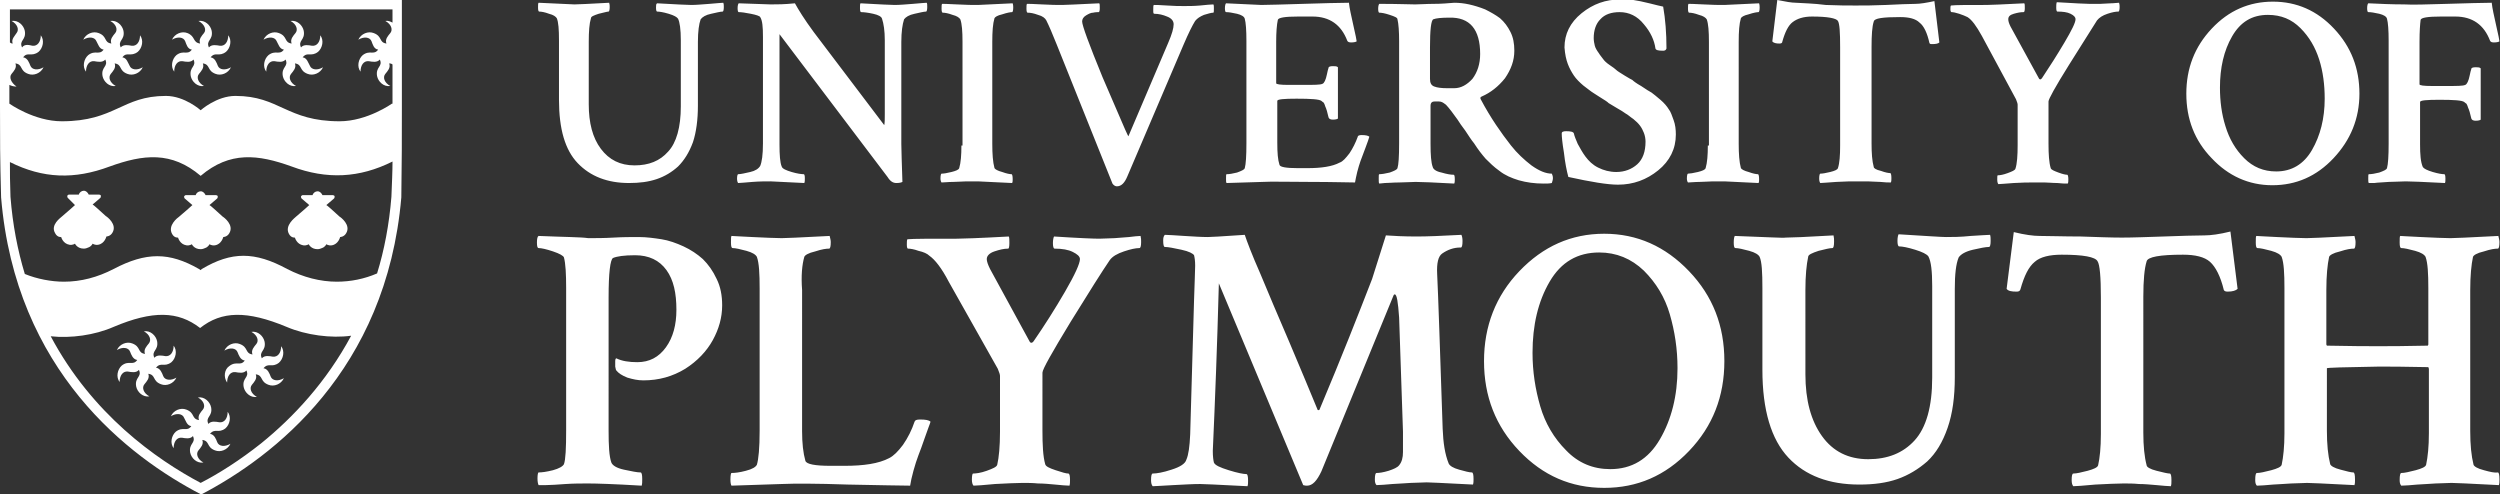 <?xml version="1.0" encoding="utf-8"?>
<!-- Generator: Adobe Illustrator 20.1.0, SVG Export Plug-In . SVG Version: 6.00 Build 0)  -->
<svg version="1.1" id="Layer_1" xmlns="http://www.w3.org/2000/svg" xmlns:xlink="http://www.w3.org/1999/xlink" x="0px" y="0px"
	 viewBox="0 0 453.5 89.7" style="enable-background:new 0 0 453.5 89.7;" xml:space="preserve">
<rect x="0" y="0" width="453.5" height="89.7" fill="#333333" stroke="none"/>
<style type="text/css">
	.st0{fill:#FFFFFF;}
</style>
<g>
	<path class="st0" d="M41.2,69.4c0-1.2,0.6-2,1.5-1.9c0.6,0.1,1.5,0.3,2-0.3c0.6,1.3-0.8,1.3-0.5,3c0.2,1,1.2,2,2.4,1.8
		c-1.1-0.6-1.4-1.6-0.9-2.2c0.4-0.5,1-1.1,0.7-1.9c1.4,0.2,0.7,1.3,2.3,1.9c1,0.4,2.3-0.1,2.8-1.2c-1,0.6-2.1,0.5-2.4-0.3
		c-0.2-0.5-0.5-1.4-1.3-1.5c0.9-1.1,1.5,0,2.8-1c0.8-0.7,1.1-2.1,0.4-3c0,1.2-0.6,2-1.5,1.9c-0.6-0.1-1.5-0.3-2,0.3
		c-0.6-1.3,0.8-1.3,0.5-3c-0.2-1-1.2-2-2.4-1.8c1.1,0.6,1.4,1.6,0.9,2.2c-0.4,0.5-1,1.1-0.7,1.9c-1.4-0.2-0.7-1.3-2.3-1.9
		c-1-0.4-2.3,0.1-2.8,1.2c1-0.6,2.1-0.5,2.4,0.3c0.2,0.5,0.5,1.4,1.3,1.5c-0.8,1.1-1.5,0-2.8,1C40.7,67,40.5,68.4,41.2,69.4
		 M34.7,77.3c-0.8,1.1-1.5,0-2.8,1c-0.8,0.7-1.1,2.1-0.4,3c0-1.2,0.6-2,1.5-1.9c0.6,0.1,1.5,0.3,2-0.3c0.6,1.3-0.8,1.3-0.5,3
		c0.2,1,1.2,2,2.4,1.8c-1.1-0.6-1.4-1.6-0.9-2.2c0.4-0.5,1-1.1,0.7-1.9c1.4,0.2,0.7,1.3,2.3,1.9c1,0.4,2.3-0.1,2.8-1.2
		c-1,0.6-2.1,0.5-2.4-0.3c-0.2-0.5-0.5-1.4-1.3-1.5c0.9-1.1,1.5,0,2.8-1c0.8-0.7,1.1-2.1,0.4-3c0,1.2-0.6,2-1.5,1.9
		c-0.6-0.1-1.5-0.3-2,0.3c-0.6-1.3,0.8-1.3,0.5-3c-0.2-1-1.2-2-2.4-1.8c1.1,0.6,1.4,1.6,0.9,2.2c-0.4,0.5-1,1.1-0.7,1.9
		c-1.4-0.2-0.7-1.3-2.3-1.9c-1-0.4-2.3,0.1-2.8,1.2c1-0.6,2.1-0.5,2.4,0.3C33.7,76.3,33.9,77.2,34.7,77.3 M24.9,65.3
		c-0.8,1.1-1.5,0-2.8,1c-0.8,0.7-1.1,2.1-0.4,3c0-1.2,0.6-2,1.5-1.9c0.6,0.1,1.5,0.3,2-0.3c0.6,1.3-0.8,1.3-0.5,3
		c0.2,1,1.2,2,2.4,1.8c-1.1-0.6-1.4-1.6-0.9-2.2c0.4-0.5,1-1.1,0.7-1.9c1.4,0.2,0.7,1.3,2.3,1.9c1,0.4,2.3-0.1,2.8-1.2
		c-1,0.6-2.1,0.5-2.4-0.3c-0.2-0.5-0.5-1.4-1.3-1.5c0.9-1.1,1.5,0,2.8-1c0.8-0.7,1.1-2.1,0.4-3c0,1.2-0.6,2-1.5,1.9
		c-0.6-0.1-1.5-0.3-2,0.3c-0.6-1.3,0.8-1.3,0.5-3c-0.2-1-1.2-2-2.4-1.8c1.1,0.6,1.4,1.6,0.9,2.2c-0.4,0.5-1,1.1-0.7,1.9
		c-1.4-0.2-0.7-1.3-2.3-1.9c-1-0.4-2.3,0.1-2.8,1.2c1-0.6,2.1-0.5,2.4,0.3C23.8,64.3,24.1,65.2,24.9,65.3 M52.4,42.4
		c0.4,0.8,1.1,0.7,1.1,0.7s0.3,1.2,1.5,1.4c0.6,0.1,1-0.2,1-0.2s0.4,0.9,1.6,0.9c0.3,0,0.6-0.1,0.8-0.2c0.6-0.2,0.8-0.7,0.8-0.7
		s0.4,0.3,1,0.2c1.2-0.2,1.5-1.5,1.5-1.5s0.7,0,1.1-0.7c0.9-1.5-1-2.9-1.2-3c-1.1-1-2.3-2.1-2.4-2.1l1.4-1.2
		c0.1-0.1,0.1-0.3,0.1-0.4c0-0.1-0.2-0.2-0.3-0.2l-1.9,0c-0.2-0.4-0.5-0.7-0.9-0.7c-0.4,0-0.8,0.3-0.9,0.7l-1.8,0
		c-0.1,0-0.2,0.1-0.3,0.2c0,0.1,0,0.3,0.1,0.4l1.4,1.2c0,0-1.2,1.1-2.4,2.1C53.5,39.5,51.6,40.9,52.4,42.4 M31.2,42.4
		c0.4,0.8,1.1,0.7,1.1,0.7s0.3,1.2,1.5,1.4c0.6,0.1,1-0.2,1-0.2s0.4,0.9,1.6,0.9c0.3,0,0.6-0.1,0.8-0.2c0.6-0.2,0.8-0.7,0.8-0.7
		s0.4,0.3,1,0.2c1.2-0.2,1.5-1.5,1.5-1.5s0.7,0,1.1-0.7c0.9-1.5-1-2.9-1.2-3c-1.1-1-2.3-2.1-2.4-2.1l1.4-1.2
		c0.1-0.1,0.1-0.3,0.1-0.4c0-0.1-0.2-0.2-0.3-0.2l-1.9,0c-0.2-0.4-0.5-0.7-0.9-0.7c-0.4,0-0.8,0.3-0.9,0.7l-1.8,0
		c-0.1,0-0.2,0.1-0.3,0.2c0,0.1,0,0.3,0.1,0.4l1.4,1.2c0,0-1.2,1.1-2.4,2.1C32.2,39.5,30.4,40.9,31.2,42.4 M13.6,37.2
		c0,0-1.2,1.1-2.4,2.1c-0.2,0.2-2.1,1.5-1.2,3c0.4,0.8,1.1,0.7,1.1,0.7s0.3,1.2,1.5,1.4c0.6,0.1,1-0.2,1-0.2s0.4,0.9,1.6,0.9
		c0.3,0,0.6-0.1,0.8-0.2c0.6-0.2,0.8-0.7,0.8-0.7s0.4,0.3,1,0.2c1.2-0.2,1.5-1.5,1.5-1.5s0.7,0,1.1-0.7c0.9-1.5-1-2.9-1.2-3
		c-1.1-1-2.3-2.1-2.4-2.1l1.4-1.2c0.1-0.1,0.1-0.3,0.1-0.4c0-0.1-0.2-0.2-0.3-0.2l-1.9,0c-0.2-0.4-0.5-0.7-0.9-0.7
		c-0.4,0-0.8,0.3-0.9,0.7l-1.8,0c-0.1,0-0.2,0.1-0.3,0.2c0,0.1,0,0.3,0.1,0.4L13.6,37.2z M22.2,10.4c0.8-1.1,1.5,0,2.8-1
		c0.8-0.7,1.1-2.1,0.4-3c0,1.2-0.6,2-1.5,1.9c-0.6-0.1-1.5-0.3-2,0.3c-0.6-1.3,0.8-1.3,0.5-3c-0.2-1-1.2-2-2.4-1.8
		c1.1,0.6,1.4,1.6,0.9,2.2c-0.4,0.5-1,1.1-0.7,1.9c-1.4-0.2-0.7-1.3-2.3-1.9c-1-0.4-2.3,0.1-2.8,1.2c1-0.6,2.1-0.5,2.4,0.3
		C17.8,8,18,8.9,18.8,9c-0.8,1.1-1.5,0-2.8,1c-0.8,0.7-1.1,2.1-0.4,3c0-1.2,0.6-2,1.5-1.9c0.6,0.1,1.5,0.3,2-0.3
		c0.6,1.3-0.8,1.3-0.5,3c0.2,1,1.2,2,2.4,1.8c-1.1-0.6-1.4-1.6-0.9-2.2c0.4-0.5,1-1.1,0.7-1.9c1.4,0.2,0.7,1.3,2.3,1.9
		c1,0.4,2.3-0.1,2.8-1.2c-1,0.6-2.1,0.5-2.4-0.3C23.2,11.4,23,10.5,22.2,10.4 M38.2,10.4c0.9-1.1,1.5,0,2.8-1c0.8-0.7,1.1-2.1,0.4-3
		c0,1.2-0.6,2-1.5,1.9c-0.6-0.1-1.5-0.3-2,0.3c-0.6-1.3,0.8-1.3,0.5-3c-0.2-1-1.2-2-2.4-1.8C37.1,4.4,37.5,5.4,37,6
		c-0.4,0.5-1,1.1-0.7,1.9C34.9,7.7,35.5,6.6,34,6c-1-0.4-2.3,0.1-2.8,1.2c1-0.6,2.1-0.5,2.4,0.3C33.8,8,34,8.9,34.8,9
		c-0.8,1.1-1.5,0-2.8,1c-0.8,0.7-1.1,2.1-0.4,3c0-1.2,0.6-2,1.5-1.9c0.6,0.1,1.5,0.3,2-0.3c0.6,1.3-0.8,1.3-0.5,3
		c0.2,1,1.2,2,2.4,1.8c-1.1-0.6-1.4-1.6-0.9-2.2c0.4-0.5,1-1.1,0.7-1.9c1.4,0.2,0.7,1.3,2.3,1.9c1,0.4,2.3-0.1,2.8-1.2
		c-1,0.6-2.1,0.5-2.4-0.3C39.3,11.4,39,10.5,38.2,10.4 M54.9,10.4c0.9-1.1,1.5,0,2.8-1c0.8-0.7,1.1-2.1,0.4-3c0,1.2-0.6,2-1.5,1.9
		c-0.6-0.1-1.5-0.3-2,0.3c-0.6-1.3,0.8-1.3,0.5-3c-0.2-1-1.2-2-2.4-1.8c1.1,0.6,1.4,1.6,0.9,2.2c-0.4,0.5-1,1.1-0.7,1.9
		c-1.4-0.2-0.7-1.3-2.3-1.9c-1-0.4-2.3,0.1-2.8,1.2c1-0.6,2.1-0.5,2.4,0.3C50.5,8,50.7,8.9,51.5,9c-0.8,1.1-1.5,0-2.8,1
		c-0.8,0.7-1.1,2.1-0.4,3c0-1.2,0.6-2,1.5-1.9c0.6,0.1,1.5,0.3,2-0.3c0.6,1.3-0.8,1.3-0.5,3c0.2,1,1.2,2,2.4,1.8
		c-1.1-0.6-1.4-1.6-0.9-2.2c0.4-0.5,1-1.1,0.7-1.9c1.4,0.2,0.7,1.3,2.3,1.9c1,0.4,2.3-0.1,2.8-1.2c-1,0.6-2.1,0.5-2.4-0.3
		C55.9,11.4,55.7,10.5,54.9,10.4 M71.1,18.8c0,0-4.5,3.2-9.5,3.2c-9.6,0-10.9-4.6-18.9-4.6c-3.4,0-6.3,2.6-6.3,2.6s-2.9-2.6-6.3-2.6
		c-8,0-9.2,4.6-18.9,4.6c-5,0-9.5-3.2-9.5-3.2v-3.4c0.4,0.2,0.8,0.3,1.3,0.3C2,15,1.6,14,2.1,13.4c0.4-0.5,1-1.1,0.7-1.9
		c1.4,0.2,0.7,1.3,2.3,1.9c1,0.4,2.3-0.1,2.8-1.2c-1,0.6-2.1,0.5-2.4-0.3c-0.2-0.5-0.5-1.4-1.3-1.5c0.8-1.1,1.5,0,2.8-1
		c0.8-0.7,1.1-2.1,0.4-3c0,1.2-0.6,2-1.5,1.9C5.4,8.2,4.5,7.9,4,8.6c-0.6-1.3,0.8-1.3,0.5-3c-0.2-1-1.2-2-2.4-1.8
		C3.2,4.4,3.5,5.4,3,6C2.7,6.5,2,7.1,2.3,7.9c-0.2,0-0.4-0.1-0.5-0.2v-6h69.4v2.4c-0.4-0.2-0.8-0.4-1.3-0.3c1.1,0.6,1.4,1.6,0.9,2.2
		c-0.4,0.5-1,1.1-0.7,1.9c-1.4-0.2-0.7-1.3-2.3-1.9c-1-0.4-2.3,0.1-2.8,1.2c1-0.6,2.1-0.5,2.4,0.3C67.6,8,67.8,8.9,68.6,9
		c-0.8,1.1-1.5,0-2.8,1c-0.8,0.7-1.1,2.1-0.4,3c0-1.2,0.6-2,1.5-1.9c0.6,0.1,1.5,0.3,2-0.3c0.6,1.3-0.8,1.3-0.5,3
		c0.2,1,1.2,2,2.4,1.8c-1.1-0.6-1.4-1.6-0.9-2.2c0.4-0.5,1-1.1,0.7-1.9c0.3,0,0.5,0.1,0.6,0.2V18.8z M36.1,48.8
		c-5.4-3.1-9.6-3.1-15.5,0c-2.9,1.5-5.9,2.3-9,2.3c-2.3,0-4.9-0.5-7.1-1.4c-1.3-4.3-2.2-8.9-2.6-14c-0.1-2.5-0.1-4.5-0.1-6.3
		c6,3,11.7,3.2,18.1,0.8c6.1-2.2,11.2-2.8,16.5,1.7h0c5.3-4.5,10.4-3.9,16.5-1.7c6.4,2.4,12.3,2.1,18.3-0.9c0,1.8-0.1,3.8-0.2,6.4
		c-0.4,5-1.3,9.7-2.6,13.9c-2.3,1-4.8,1.5-7.3,1.5c-3,0-6.1-0.8-9-2.3c-5.9-3.2-10.1-3.2-15.5,0L36.4,49 M9.2,61
		c3.6,0.4,8-0.2,11.4-1.7c7.1-3,11.7-2.9,15.7,0.2c3.9-3.1,8.5-3.2,15.7-0.2c3.5,1.5,8.1,2.1,11.7,1.6c-4.5,8.4-10.5,14.8-16.3,19.5
		c-3.9,3.1-7.7,5.5-11,7.2C28.3,83.3,16.7,75.1,9.2,61 M72.9,19.2V0H0v19.2c0,6.2,0,9.4,0.2,16.6c2.6,31.5,23.2,47.1,36.3,53.9
		c13-6.8,33.6-22.4,36.3-53.9C72.9,28.6,72.9,25.5,72.9,19.2"/>
	<path class="st0" d="M450.6,85.3c-1.2-0.3-1.8-0.7-1.9-1c-0.4-1.6-0.6-3.6-0.6-6.1V52.6c0-2.6,0.2-4.6,0.5-6c0.1-0.3,0.7-0.7,2-1
		c1.2-0.4,2-0.5,2.5-0.5c0.2,0,0.3-0.4,0.3-1.2c0-0.3-0.1-0.7-0.2-1.1c-5.4,0.3-8.4,0.4-8.7,0.4c-1.2,0-3-0.1-5.3-0.2
		c-2.3-0.1-3.6-0.2-3.8-0.2c-0.1,0.1-0.1,0.5-0.1,1.2c0,0.7,0.1,1,0.3,1c0.5,0,1.4,0.2,2.5,0.5c1.1,0.3,1.7,0.7,1.9,1.1
		c0.4,1.1,0.5,3,0.5,5.7v10.1c0,0.1,0,0.2-0.1,0.3c-4.1,0.1-7.1,0.1-9,0.1c-1.7,0-4.8,0-9.3-0.1l-0.1-0.2v-9.9c0-2.6,0.2-4.6,0.5-6
		c0.1-0.3,0.7-0.7,2-1c1.2-0.4,2-0.5,2.5-0.5c0.2,0,0.3-0.4,0.3-1.2c0-0.3-0.1-0.7-0.2-1.1c-5.4,0.3-8.4,0.4-8.7,0.4
		c-1.2,0-3-0.1-5.3-0.2c-2.3-0.1-3.6-0.2-3.8-0.2c-0.1,0.1-0.1,0.5-0.1,1.2c0,0.7,0.1,1,0.3,1c0.5,0,1.4,0.2,2.5,0.5
		c1.1,0.3,1.7,0.7,1.9,1.1c0.4,1.1,0.5,3,0.5,5.7v26.3c0,2.4-0.2,4.3-0.5,5.7c-0.1,0.4-0.8,0.7-1.9,1c-1.2,0.3-2,0.5-2.6,0.5
		c-0.2,0-0.3,0.4-0.3,1.3c0,0.5,0.1,0.8,0.3,1c0.7,0,1.7-0.1,2.9-0.2c1.2-0.1,2.3-0.1,3.3-0.2c1,0,2-0.1,2.9-0.1
		c0.3,0,3.2,0.1,8.6,0.4c0.1-0.3,0.1-0.6,0.1-1c0-0.9-0.1-1.3-0.3-1.3c-0.4,0-1.2-0.2-2.3-0.5c-1.2-0.3-1.8-0.7-1.9-1
		c-0.4-1.6-0.6-3.6-0.6-6.1V66.8c0-0.1,3.1-0.2,9.4-0.3c1.7,0,4.7,0,9,0.1l0.1,0.3v11.7c0,2.4-0.2,4.3-0.5,5.7
		c-0.1,0.4-0.8,0.7-1.9,1c-1.2,0.3-2,0.5-2.6,0.5c-0.2,0-0.3,0.4-0.3,1.3c0,0.5,0.1,0.8,0.3,1c0.7,0,1.7-0.1,2.9-0.2
		c1.2-0.1,2.3-0.1,3.3-0.2c1,0,2-0.1,2.9-0.1c0.3,0,3.2,0.1,8.6,0.4c0.1-0.3,0.1-0.6,0.1-1c0-0.9-0.1-1.3-0.3-1.3
		C452.5,85.8,451.7,85.6,450.6,85.3 M370,42.8c-1.1,0-2.7-0.2-4.7-0.7L364,52.4c0.3,0.4,0.9,0.5,1.8,0.5c0.4,0,0.6-0.1,0.7-0.4
		c0.7-2.5,1.5-4.1,2.6-5c1-0.9,2.7-1.3,4.9-1.3c3.9,0,6.1,0.4,6.5,1.2c0.4,0.6,0.6,2.8,0.6,6.6v24.7c0,2.5-0.2,4.4-0.5,5.7
		c-0.1,0.4-0.8,0.7-1.9,1c-1.2,0.3-2,0.5-2.6,0.5c-0.2,0-0.3,0.4-0.3,1.2c0,0.5,0.1,0.9,0.3,1.1c0.5,0,1.8-0.1,4-0.3
		c2.2-0.1,3.8-0.2,5.1-0.2c0.9,0,1.8,0,2.8,0.1c1,0,2,0.1,3.2,0.2c1.2,0.1,2,0.2,2.6,0.2c0.1-0.3,0.1-0.6,0.1-1.1
		c0-0.8-0.1-1.2-0.3-1.2c-0.4,0-1.2-0.2-2.4-0.5c-1.2-0.3-1.8-0.7-1.8-1c-0.4-1.5-0.6-3.5-0.6-5.9V53.8c0-3,0.2-5.1,0.6-6.4
		c0.2-0.8,2.4-1.2,6.6-1.2c2.2,0,3.9,0.4,4.9,1.3c1,0.9,1.9,2.6,2.5,5.1c0.1,0.2,0.3,0.3,0.7,0.3c0.9,0,1.5-0.2,1.8-0.5l-1.3-10.4
		c-2,0.5-3.6,0.7-4.7,0.7c-1.9,0-4.3,0.1-7.4,0.2c-3.1,0.1-5.6,0.2-7.6,0.2s-4.5-0.1-7.5-0.2C374.3,42.9,371.9,42.8,370,42.8
		 M314.7,42.8c-0.1,0.1-0.2,0.5-0.2,1.2s0.1,1,0.3,1c0.5,0,1.4,0.2,2.5,0.5c1.1,0.3,1.7,0.7,1.9,1.1c0.4,0.9,0.5,2.8,0.5,5.7v14.8
		c0,7.3,1.6,12.6,4.7,15.9c3.1,3.3,7.4,4.9,12.9,4.9c2.6,0,4.9-0.3,6.9-1c2-0.7,3.8-1.8,5.4-3.2c1.6-1.5,2.8-3.5,3.7-6.1
		c0.9-2.6,1.3-5.6,1.3-9.2v-16c0-2.6,0.2-4.5,0.7-5.7c0.4-0.6,1.3-1.1,2.6-1.4c1.3-0.3,2.3-0.5,2.9-0.5c0.2,0,0.3-0.4,0.3-1.1
		c0-0.4,0-0.8-0.1-1.1c-0.5,0-1.6,0.1-3.5,0.2c-1.9,0.2-3.4,0.2-4.5,0.2c-0.8,0-3.7-0.2-8.6-0.5c-0.1,0.2-0.2,0.6-0.2,1.2
		c0,0.6,0.1,1,0.3,1c0.6,0,1.6,0.2,2.9,0.6c1.3,0.4,2.1,0.8,2.4,1.2c0.5,0.9,0.7,2.7,0.7,5.4v16.6c0,5.3-1.1,9.1-3.2,11.4
		c-2.1,2.3-4.9,3.4-8.4,3.4c-3.6,0-6.4-1.4-8.4-4.2c-2-2.8-3-6.5-3-11.2V52.6c0-2.6,0.2-4.6,0.5-6c0-0.4,0.7-0.7,1.9-1.1
		c1.2-0.3,2-0.5,2.5-0.5c0.2,0,0.3-0.4,0.3-1.2c0-0.4,0-0.7-0.1-1.1c-5,0.3-7.9,0.4-8.7,0.4C323.5,43.2,320.5,43,314.7,42.8
		 M291,88.5c6,0,11.1-2.2,15.4-6.7c4.3-4.5,6.4-9.9,6.4-16.3c0-6.4-2.1-11.8-6.4-16.3c-4.3-4.5-9.4-6.8-15.4-6.8s-11.1,2.3-15.4,6.8
		c-4.3,4.5-6.4,10-6.4,16.3c0,6.4,2.1,11.8,6.4,16.3C279.9,86.3,285,88.5,291,88.5 M298.2,49.1c2.2,2.2,3.8,4.8,4.7,7.9
		c0.9,3.1,1.4,6.3,1.4,9.8c0,5-1.1,9.3-3.2,12.9c-2.1,3.6-5.1,5.4-9,5.4c-3.1,0-5.8-1.1-8-3.4c-2.2-2.2-3.8-4.9-4.7-8
		c-0.9-3.1-1.4-6.3-1.4-9.7c0-5,1-9.3,3.1-12.9c2.1-3.6,5.1-5.3,9-5.3C293.2,45.8,295.9,46.9,298.2,49.1 M215.9,78.8
		c-0.1,2.2-0.3,3.7-0.7,4.6c-0.2,0.7-1.1,1.3-2.7,1.8c-1.5,0.5-2.7,0.7-3.4,0.7c-0.2,0-0.3,0.4-0.3,1.2c0,0.5,0.1,0.9,0.3,1.1
		c0.5,0,1.7-0.1,3.7-0.2c2-0.1,3.6-0.2,4.9-0.2c0.3,0,3.1,0.1,8.6,0.4c0.1-0.3,0.1-0.6,0.1-1c0-0.8-0.1-1.2-0.3-1.2
		c-0.5,0-1.6-0.2-3.2-0.7c-1.6-0.5-2.5-0.9-2.7-1.4c-0.1-0.4-0.2-1.1-0.2-2.1c0.4-8.9,0.8-19.1,1.1-30.4l15.3,36.6
		c0.3,0.1,0.5,0.1,0.7,0.1c1,0,1.8-0.9,2.6-2.6l13-31.7c0.1-0.3,0.2-0.4,0.3-0.4c0.4,0,0.6,1.4,0.8,4.2l0.7,20.7V82
		c0,1-0.2,1.8-0.7,2.4c-0.3,0.4-1,0.7-1.9,1c-1,0.3-1.7,0.4-2.2,0.4c-0.2,0-0.3,0.4-0.3,1.2c0,0.5,0.1,0.8,0.3,1
		c0.7,0,1.7-0.1,2.9-0.2c1.2-0.1,2.3-0.1,3.3-0.2c1,0,2-0.1,2.9-0.1c0.1,0,2.9,0.1,8.4,0.4c0.1-0.3,0.1-0.6,0.1-1
		c0-0.8-0.1-1.2-0.3-1.2c-0.5,0-1.2-0.2-2.3-0.5c-1.1-0.3-1.7-0.7-1.9-1.1c-0.7-1.7-1-3.8-1.1-6.3c-0.5-14.7-0.8-24.1-1-28.1
		c-0.1-2,0.2-3.2,0.9-3.7c1-0.7,2.1-1.1,3.3-1.1h0.1c0.2,0,0.3-0.4,0.3-1.2c0-0.5-0.1-0.9-0.2-1.1c-3.6,0.2-6.3,0.3-8.1,0.3
		c-2.4,0-4.2-0.1-5.6-0.2l-2.5,7.9c-2.4,6.2-5.5,14.1-9.5,23.6c0,0.1-0.1,0.2-0.2,0.2s-0.2,0-0.2-0.1c-1.3-3.2-3-7.2-5.1-12.2
		c-2.1-4.9-3.9-9.1-5.3-12.5c-1.5-3.4-2.4-5.8-2.8-7c-4.2,0.3-6.4,0.4-6.7,0.4c-1.2,0-2.6-0.1-4.3-0.2c-1.7-0.1-2.8-0.2-3.5-0.2
		c-0.2,0.2-0.3,0.5-0.3,1c0,0.8,0.1,1.2,0.3,1.2c0.6,0,1.6,0.2,3,0.5c1.4,0.3,2.1,0.7,2.3,1c0.1,0.4,0.2,1,0.2,1.9
		c0,0.8-0.1,2.9-0.2,6.2 M181,66.9c0.3,0.7,0.4,1.1,0.4,1.3v10.1c0,2.7-0.2,4.7-0.5,6c-0.1,0.4-0.8,0.7-1.9,1.1
		c-1.1,0.4-2,0.5-2.5,0.5c-0.1,0-0.2,0.4-0.2,1.1c0,0.5,0.1,0.9,0.3,1.1c0.5,0,1.8-0.1,3.9-0.3c2.1-0.1,3.8-0.2,5-0.2
		c0.9,0,1.8,0,2.8,0.1c1,0,2,0.1,3.1,0.2c1.1,0.1,2,0.2,2.6,0.2c0.1-0.3,0.1-0.6,0.1-1.1c0-0.7-0.1-1.1-0.3-1.1
		c-0.4,0-1.1-0.2-2.3-0.6c-1.2-0.4-1.8-0.7-1.9-1.1c-0.4-1.4-0.5-3.5-0.5-6.1V67.6c0-0.6,1.7-3.6,5.1-9.2c3.4-5.5,5.8-9.3,7.1-11.2
		c0.5-0.7,1.4-1.2,2.6-1.6c1.2-0.4,2.1-0.6,2.8-0.6c0.2,0,0.3-0.4,0.3-1.1c0-0.4,0-0.7-0.1-1.1c-0.5,0-1.2,0.1-2.1,0.2
		c-0.9,0.1-1.7,0.1-2.6,0.2c-0.8,0-1.8,0.1-2.8,0.1c-0.9,0-3.6-0.1-8.2-0.4c-0.1,0.2-0.2,0.6-0.2,1.2c0,0.6,0.1,1,0.3,1
		c1.4,0,2.5,0.2,3.3,0.6c0.8,0.4,1.3,0.8,1.3,1.3c0,0.8-0.9,2.8-2.7,5.9c-1.8,3.1-3.7,6.1-5.7,9c-0.2,0.3-0.5,0.4-0.7,0.1l-7.2-13.2
		c-0.4-0.8-0.6-1.4-0.6-1.8c0-0.6,0.5-1.1,1.4-1.4c0.9-0.3,1.7-0.5,2.5-0.5c0.1,0,0.2-0.3,0.2-1c0-0.6,0-1-0.1-1.2
		c-5.4,0.3-8.6,0.4-9.4,0.4c-4.9,0-7.9,0-9,0.1c-0.1,0.2-0.1,0.5-0.1,1c0,0.5,0.1,0.7,0.2,0.7c0.4,0,1.1,0.1,1.9,0.4
		c0.9,0.2,1.6,0.5,2,0.9c1,0.7,2.2,2.2,3.5,4.7 M145.9,46.6c0.1-0.3,0.7-0.7,2-1c1.2-0.4,2-0.5,2.5-0.5c0.2,0,0.3-0.4,0.3-1.2
		c0-0.3-0.1-0.7-0.2-1.1c-5.4,0.3-8.4,0.4-8.7,0.4c-1.2,0-3-0.1-5.3-0.2c-2.3-0.1-3.6-0.2-3.8-0.2c-0.1,0.1-0.1,0.5-0.1,1.2
		c0,0.7,0.1,1,0.3,1c0.5,0,1.4,0.2,2.5,0.5c1.1,0.3,1.7,0.7,1.9,1.1c0.4,1.1,0.5,3,0.5,5.8v25.7c0,3.2-0.2,5.2-0.5,6.2
		c-0.2,0.4-0.8,0.8-2,1.1c-1.1,0.3-2,0.4-2.6,0.4c-0.1,0-0.2,0.4-0.2,1.2c0,0.6,0.1,1,0.2,1.1l9.1-0.3c2.3-0.1,6.3-0.1,12,0.1
		c5.7,0.1,9.5,0.2,11.3,0.2c0.1-0.7,0.3-1.6,0.6-2.7c0.3-1.1,0.6-2,0.9-2.8c0.3-0.7,0.7-1.9,1.2-3.3c0.5-1.5,0.9-2.4,1-2.8
		c-0.3-0.3-0.9-0.4-1.9-0.4c-0.6,0-0.9,0.1-1,0.4c-0.5,1.5-1.2,2.9-2.1,4.2c-0.9,1.2-1.7,2-2.5,2.4c-1.9,1-4.6,1.4-8.1,1.4h-2.5
		c-2.9,0-4.4-0.3-4.6-0.9c-0.4-1.4-0.6-3.2-0.6-5.4V52.6C145.3,50,145.5,48,145.9,46.6 M97.7,42.8c-0.2,0.1-0.3,0.5-0.3,1.2
		s0.1,1,0.3,1c0.5,0,1.4,0.2,2.6,0.6c1.2,0.4,1.9,0.8,2,1.1c0.3,1.1,0.4,3,0.4,5.6v25.7c0,3.3-0.1,5.4-0.4,6.2
		c-0.2,0.4-0.9,0.8-2,1.1c-1.2,0.3-2,0.4-2.6,0.4c-0.1,0-0.2,0.4-0.2,1.1c0,0.6,0.1,1,0.2,1.2L99,88c0.9,0,2.1-0.1,3.6-0.2
		c1.5-0.1,2.9-0.1,4.1-0.1c1.5,0,4.7,0.1,9.7,0.4c0.1-0.3,0.1-0.7,0.1-1.2c0-0.8-0.1-1.2-0.3-1.2c-0.6,0-1.6-0.2-3-0.5
		c-1.4-0.3-2.1-0.8-2.3-1.3c-0.4-1.1-0.5-3.1-0.5-5.8V53.9c0-4.4,0.3-6.8,0.8-7.1c0.7-0.3,2-0.5,4-0.5c2.5,0,4.4,0.9,5.7,2.7
		s1.8,4.2,1.8,7.2c0,2.7-0.6,5-1.9,6.8c-1.3,1.8-3,2.7-5.2,2.7c-1.5,0-2.8-0.2-3.8-0.7c-0.1,0-0.2,0.2-0.2,0.5c0,0.3,0,0.7,0,1
		c0.1,0.4,0.1,0.6,0.2,0.7c0.4,0.5,1,0.9,2,1.3c1,0.3,1.9,0.5,2.9,0.5c2.8,0,5.3-0.7,7.6-2.1c2.2-1.4,3.9-3.2,5-5.2
		c1.1-2,1.7-4.1,1.7-6.3c0-1.8-0.3-3.4-1-4.8c-0.7-1.5-1.5-2.6-2.5-3.6c-1-0.9-2.2-1.7-3.5-2.3c-1.3-0.6-2.7-1.1-4-1.3
		c-1.3-0.2-2.7-0.4-4.1-0.4s-2.9,0-4.6,0.1c-1.7,0.1-3.2,0.1-4.6,0.1C105.4,43,102.4,43,97.7,42.8"/>
	<path class="st0" d="M443.5,33.2c0.1-0.1,0.1-0.4,0.1-0.8c0-0.6-0.1-0.8-0.2-0.8c-0.4,0-1.1-0.1-2.1-0.4c-1-0.3-1.6-0.6-1.8-0.9
		c-0.4-0.9-0.5-2.3-0.5-4.1v-7.7c0-0.3,1.2-0.4,3.5-0.4c2.6,0,4.1,0.1,4.5,0.4c0.2,0.2,0.4,0.3,0.4,0.3c0,0,0.2,0.3,0.3,0.7
		c0.2,0.4,0.4,1.1,0.6,2c0.1,0.3,0.4,0.4,0.8,0.4c0.5,0,0.8-0.1,0.9-0.2v-9.3c-0.2-0.2-0.5-0.2-0.9-0.2c-0.5,0-0.8,0.1-0.8,0.3
		c-0.1,0.3-0.2,0.7-0.3,1.2c-0.2,1-0.5,1.6-0.8,1.7c-0.4,0.2-1.5,0.2-3.4,0.2h-0.2h-2.5c-1.4,0-2.2-0.1-2.2-0.3V7.6
		c0-1.9,0.1-3.2,0.2-4c0.1-0.4,1.3-0.6,3.7-0.6h2.6c3.1,0,5.2,1.5,6.3,4.4c0.1,0.2,0.3,0.3,0.7,0.3c0.5,0,0.9-0.1,1-0.2
		c0-0.2-0.2-1.1-0.6-2.9s-0.7-3.1-0.8-4.1c-1.7,0-4.4,0.1-8.1,0.2c-3.7,0.1-6.2,0.2-7.8,0.1c-2.2,0-4.4-0.1-6.5-0.2
		c-0.1,0.1-0.2,0.4-0.2,0.9c0,0.5,0.1,0.7,0.2,0.7c0.5,0,1.1,0.1,2,0.3c0.8,0.2,1.3,0.5,1.4,0.9c0.2,0.7,0.3,2.1,0.3,4V26
		c0,2.3-0.1,3.8-0.3,4.5c-0.1,0.3-0.6,0.5-1.4,0.8c-0.8,0.2-1.4,0.3-1.9,0.3c-0.1,0-0.1,0.3-0.1,0.8c0,0.4,0,0.7,0.1,0.8l1,0
		c0.6-0.1,1.5-0.1,2.6-0.2c1.1,0,2.2-0.1,3.1-0.1C437.3,32.9,439.6,33,443.5,33.2 M412.2,33.6c4.3,0,8-1.6,11.1-4.9S428,21.5,428,17
		c0-4.6-1.5-8.5-4.6-11.8c-3.1-3.3-6.8-4.9-11.1-4.9c-4.3,0-8,1.6-11.1,4.9c-3.1,3.3-4.6,7.2-4.6,11.8c0,4.6,1.5,8.5,4.6,11.7
		C404.2,31.9,407.9,33.6,412.2,33.6 M417.3,5.1c1.6,1.6,2.7,3.5,3.4,5.7c0.7,2.2,1,4.6,1,7.1c0,3.6-0.8,6.7-2.3,9.3
		c-1.5,2.6-3.7,3.9-6.5,3.9c-2.3,0-4.2-0.8-5.8-2.4c-1.6-1.6-2.7-3.5-3.4-5.8c-0.7-2.2-1-4.6-1-7c0-3.6,0.7-6.7,2.2-9.3
		c1.5-2.6,3.6-3.9,6.5-3.9C413.8,2.7,415.7,3.5,417.3,5.1 M365.7,18c0.2,0.5,0.3,0.8,0.3,1v7.3c0,1.9-0.1,3.4-0.4,4.3
		c-0.1,0.3-0.6,0.5-1.4,0.8c-0.8,0.3-1.4,0.4-1.8,0.4c-0.1,0-0.1,0.3-0.1,0.8c0,0.4,0.1,0.7,0.2,0.8c0.4,0,1.3-0.1,2.8-0.2
		c1.5-0.1,2.7-0.1,3.6-0.1c0.7,0,1.3,0,2,0c0.7,0,1.4,0.1,2.3,0.1c0.8,0.1,1.4,0.1,1.9,0.1c0.1-0.2,0.1-0.5,0.1-0.8
		c0-0.5-0.1-0.8-0.2-0.8c-0.3,0-0.8-0.1-1.6-0.4c-0.8-0.3-1.3-0.5-1.4-0.8c-0.3-1-0.4-2.5-0.4-4.4v-7.7c0-0.4,1.2-2.6,3.7-6.6
		c2.5-4,4.2-6.7,5.1-8.1c0.4-0.5,1-0.9,1.9-1.2c0.9-0.3,1.5-0.4,2-0.4c0.1,0,0.2-0.3,0.2-0.8c0-0.3,0-0.5-0.1-0.8
		c-0.4,0-0.9,0.1-1.5,0.1c-0.6,0-1.3,0.1-1.9,0.1c-0.6,0-1.3,0-2,0c-0.6,0-2.6-0.1-5.9-0.3C373,0.7,373,1,373,1.4
		c0,0.5,0.1,0.7,0.2,0.7c1,0,1.8,0.1,2.4,0.4s0.9,0.6,0.9,1c0,0.6-0.7,2-2,4.2c-1.3,2.2-2.7,4.4-4.1,6.5c-0.2,0.2-0.3,0.3-0.5,0.1
		l-5.2-9.5c-0.3-0.6-0.4-1-0.4-1.3c0-0.5,0.3-0.8,1-1c0.7-0.2,1.2-0.3,1.8-0.3c0.1,0,0.2-0.2,0.2-0.7c0-0.5,0-0.8-0.1-0.9
		c-3.9,0.2-6.2,0.3-6.8,0.3c-3.5,0-5.7,0-6.5,0.1c-0.1,0.1-0.1,0.4-0.1,0.7c0,0.3,0.1,0.5,0.2,0.5c0.3,0,0.8,0.1,1.4,0.3
		c0.6,0.2,1.1,0.4,1.5,0.6c0.8,0.5,1.6,1.6,2.6,3.4 M325.8,0.5c-0.8,0-1.9-0.2-3.4-0.5l-0.9,7.5c0.2,0.3,0.7,0.4,1.3,0.4
		c0.3,0,0.5-0.1,0.5-0.3c0.5-1.8,1.1-3,1.9-3.6c0.8-0.6,1.9-1,3.5-1c2.8,0,4.4,0.3,4.7,0.8c0.3,0.5,0.4,2,0.4,4.8v17.8
		c0,1.8-0.1,3.2-0.4,4.1c-0.1,0.3-0.6,0.5-1.4,0.7c-0.8,0.2-1.4,0.3-1.8,0.3c-0.1,0-0.2,0.3-0.2,0.9c0,0.4,0.1,0.7,0.2,0.8
		c0.4,0,1.3-0.1,2.9-0.2c1.6-0.1,2.8-0.1,3.7-0.1c0.7,0,1.3,0,2,0c0.7,0,1.5,0.1,2.3,0.1c0.8,0.1,1.5,0.1,1.9,0.1
		c0.1-0.2,0.1-0.5,0.1-0.8c0-0.6-0.1-0.9-0.2-0.9c-0.3,0-0.9-0.1-1.7-0.4c-0.9-0.2-1.3-0.5-1.3-0.7c-0.3-1.1-0.4-2.5-0.4-4.3V8.5
		c0-2.1,0.1-3.7,0.4-4.6c0.1-0.6,1.7-0.8,4.8-0.8c1.6,0,2.8,0.3,3.5,1c0.8,0.6,1.4,1.9,1.8,3.7c0.1,0.2,0.2,0.2,0.5,0.2
		c0.7,0,1.1-0.1,1.3-0.3l-0.9-7.5c-1.4,0.3-2.6,0.5-3.4,0.5c-1.3,0-3.1,0.1-5.4,0.2c-2.2,0.1-4,0.1-5.5,0.1c-1.4,0-3.2,0-5.4-0.1
		C328.9,0.6,327.1,0.6,325.8,0.5 M309.8,26.4c0,1.7-0.1,3.1-0.4,4.1c-0.1,0.3-0.6,0.5-1.4,0.7c-0.8,0.2-1.5,0.3-1.8,0.3
		c-0.1,0-0.2,0.3-0.2,0.9c0,0.3,0.1,0.6,0.2,0.7c0.5,0,1.2-0.1,2.1-0.1c0.9,0,1.7-0.1,2.4-0.1c0.7,0,1.4,0,2.1,0
		c0.2,0,2.3,0.1,6.2,0.3c0.1-0.2,0.1-0.4,0.1-0.7c0-0.6-0.1-0.9-0.2-0.9c-0.3,0-0.9-0.1-1.7-0.4c-0.8-0.2-1.3-0.5-1.4-0.7
		c-0.3-1.1-0.4-2.6-0.4-4.4V7.6c0-1.9,0.1-3.3,0.4-4.3c0.1-0.2,0.5-0.5,1.4-0.7c0.9-0.3,1.5-0.4,1.8-0.4c0.1,0,0.2-0.3,0.2-0.8
		c0-0.2,0-0.5-0.1-0.8c-3.9,0.2-6,0.3-6.3,0.3c-0.9,0-2.2,0-3.8-0.1c-1.7-0.1-2.6-0.1-2.7-0.1c-0.1,0.1-0.1,0.4-0.1,0.9
		c0,0.5,0.1,0.7,0.2,0.7c0.4,0,1,0.1,1.8,0.4c0.8,0.2,1.2,0.5,1.4,0.8c0.3,0.8,0.4,2.2,0.4,4.1V26.4z M284.4,11.6
		c0.3,0.8,0.7,1.5,1.1,2.1c0.4,0.6,1,1.2,1.7,1.8c0.8,0.6,1.4,1.1,1.9,1.4c0.5,0.3,1.2,0.8,2.2,1.4c0.3,0.2,0.4,0.3,0.5,0.4
		c0.3,0.2,0.8,0.5,1.5,0.9c0.7,0.4,1.2,0.7,1.6,1c0.4,0.2,0.8,0.6,1.4,1c0.5,0.4,0.9,0.8,1.2,1.2c0.3,0.4,0.5,0.8,0.7,1.3
		c0.2,0.5,0.3,1.1,0.3,1.6c0,1.8-0.5,3.2-1.5,4.1c-1,0.9-2.3,1.4-3.8,1.4c-1.2,0-2.3-0.3-3.3-0.8c-1-0.5-1.7-1.2-2.3-2
		c-0.6-0.8-1-1.6-1.4-2.3c-0.3-0.7-0.6-1.4-0.7-1.9c-0.1-0.3-0.6-0.4-1.4-0.4c-0.5,0-0.8,0.1-0.8,0.4c0,0.6,0.1,1.7,0.4,3.5
		c0.2,1.8,0.5,3.3,0.8,4.4c4.1,0.9,7.1,1.4,9,1.4c2.8,0,5.2-0.9,7.3-2.6c2.1-1.7,3.2-3.9,3.2-6.5c0-0.9-0.1-1.8-0.4-2.6
		c-0.3-0.8-0.5-1.5-0.9-2c-0.3-0.5-0.8-1.1-1.5-1.7c-0.7-0.6-1.2-1-1.6-1.3c-0.4-0.2-1-0.6-1.9-1.2c-0.9-0.5-1.4-0.9-1.6-1.1
		c-0.2-0.1-0.6-0.3-1.4-0.8c-0.8-0.5-1.3-0.8-1.5-1c-0.2-0.2-0.6-0.5-1.2-0.9c-0.6-0.4-1-0.8-1.2-1.1c-0.2-0.3-0.5-0.6-0.8-1.1
		c-0.3-0.4-0.6-0.9-0.7-1.3c-0.1-0.4-0.2-0.9-0.2-1.4c0-1.4,0.4-2.6,1.2-3.4c0.8-0.9,2-1.3,3.5-1.3c1.7,0,3.2,0.7,4.4,2.2
		c1.2,1.4,1.9,2.9,2.1,4.4c0.1,0.3,0.5,0.4,1.4,0.4c0.3,0,0.5-0.1,0.6-0.4c0-2.8-0.2-5.3-0.6-7.6c-0.5-0.1-1.3-0.3-2.5-0.6
		c-1.2-0.3-2.2-0.5-2.9-0.6c-0.7-0.1-1.5-0.1-2.4-0.1c-2.6,0-4.9,0.8-7,2.5c-2.1,1.7-3.1,3.8-3.1,6.2
		C283.9,9.9,284.1,10.8,284.4,11.6 M260.1,0.7c-1.4,0-2.5,0.1-3.4,0.1c-0.9,0-3.1-0.1-6.5-0.1c-0.1,0.1-0.2,0.4-0.2,0.9
		c0,0.5,0.1,0.7,0.2,0.7c0.4,0,1,0.1,1.9,0.4c0.9,0.3,1.4,0.5,1.4,0.8c0.2,0.8,0.3,2.2,0.3,4V26c0,2.4-0.1,3.9-0.3,4.5
		c-0.1,0.3-0.6,0.5-1.4,0.8c-0.8,0.2-1.5,0.3-1.9,0.3c-0.1,0-0.1,0.3-0.1,0.8c0,0.5,0,0.8,0.1,0.9l1-0.1c0.7,0,1.5-0.1,2.6-0.1
		s2.1-0.1,3-0.1c1,0,3.4,0.1,7,0.3c0.1-0.2,0.1-0.5,0.1-0.8c0-0.6-0.1-0.8-0.2-0.8c-0.5,0-1.2-0.1-2.2-0.4c-1-0.2-1.5-0.6-1.6-1
		c-0.3-0.8-0.4-2.2-0.4-4.2v-6.9c0-0.6,0.3-0.8,0.8-0.8c0.6,0,1,0,1.2,0.1c0.3,0.1,0.5,0.3,0.8,0.5c0.3,0.3,0.6,0.7,1,1.2
		c0.4,0.5,0.7,1,1.1,1.5c0.3,0.5,0.8,1.2,1.4,2c0.6,0.9,1.1,1.7,1.6,2.3c0.7,1.1,1.4,2,2.1,2.8c0.7,0.7,1.5,1.5,2.5,2.2
		c1,0.8,2.2,1.3,3.5,1.7c1.4,0.4,2.9,0.6,4.5,0.6c0.6,0,1.1,0,1.5-0.1c0.1-0.3,0.2-0.6,0.2-0.9c0-0.3-0.1-0.6-0.2-0.8
		c-1.1,0-2.3-0.5-3.7-1.5c-1.3-1-2.6-2.2-3.7-3.6c-1.8-2.3-3.7-5-5.5-8.4c-0.1-0.2-0.1-0.4,0.2-0.5c1.6-0.7,3-1.8,4.2-3.3
		c1.1-1.6,1.7-3.2,1.7-5c0-1.3-0.2-2.4-0.7-3.4c-0.5-1-1.1-1.8-1.9-2.5c-0.8-0.6-1.7-1.1-2.7-1.6c-1-0.4-2-0.7-2.9-0.9
		c-0.9-0.2-1.8-0.3-2.7-0.3C262.6,0.6,261.4,0.7,260.1,0.7 M268.5,9.8c0,1.8-0.5,3.3-1.4,4.5c-1,1.1-2.1,1.7-3.3,1.7h-1.3
		c-1,0-1.8-0.1-2.3-0.3c-0.6-0.2-0.8-0.7-0.8-1.4V8.6c0-3.2,0.2-4.9,0.6-5.1c0.5-0.2,1.5-0.3,2.9-0.3C266.6,3.1,268.5,5.3,268.5,9.8
		 M222.4,0.6c-0.1,0.1-0.2,0.4-0.2,0.9c0,0.5,0.1,0.7,0.2,0.7c0.5,0,1.1,0.1,2,0.3c0.8,0.2,1.3,0.5,1.4,0.9c0.2,0.7,0.3,2.1,0.3,4
		V26c0,2.3-0.1,3.8-0.3,4.5c-0.1,0.3-0.6,0.5-1.4,0.8c-0.8,0.2-1.4,0.3-1.9,0.3c-0.1,0-0.1,0.3-0.1,0.8c0,0.4,0,0.7,0.1,0.8L229,33
		c1.7-0.1,4.6,0,8.7,0s6.8,0.1,8.1,0.1c0.1-0.5,0.2-1.1,0.4-1.9c0.2-0.8,0.4-1.4,0.6-2c0.2-0.5,0.5-1.3,0.9-2.4c0.4-1,0.6-1.7,0.7-2
		c-0.2-0.2-0.7-0.3-1.4-0.3c-0.4,0-0.7,0.1-0.7,0.3c-0.4,1.1-0.9,2.1-1.5,3c-0.7,0.9-1.2,1.5-1.8,1.7c-1.3,0.7-3.3,1-5.8,1h-1.8
		c-2.1,0-3.2-0.2-3.3-0.6c-0.3-0.9-0.4-2.2-0.4-4v-7.6c0-0.3,1.2-0.4,3.5-0.4c2.6,0,4.1,0.1,4.5,0.4c0.2,0.2,0.4,0.3,0.4,0.3
		c0,0,0.2,0.3,0.3,0.7c0.2,0.4,0.4,1.1,0.6,2c0.1,0.3,0.4,0.4,0.8,0.4c0.5,0,0.8-0.1,0.9-0.2v-9.3c-0.2-0.2-0.5-0.2-0.9-0.2
		c-0.5,0-0.8,0.1-0.8,0.3c-0.1,0.3-0.2,0.7-0.3,1.2c-0.2,1-0.5,1.6-0.8,1.7c-0.4,0.2-1.5,0.2-3.4,0.2h-0.2h-2.6
		c-1.4,0-2.2-0.1-2.2-0.3V7.6c0-1.7,0.1-3.1,0.3-4c0.1-0.4,1.3-0.6,3.7-0.6h2.6c3.1,0,5.2,1.5,6.3,4.4c0.1,0.2,0.3,0.3,0.7,0.3
		c0.5,0,0.9-0.1,1-0.2c0-0.2-0.2-1.1-0.6-2.9c-0.4-1.8-0.7-3.1-0.8-4.1c-1.9,0-4.6,0.1-8.3,0.2c-3.6,0.1-6.2,0.2-7.6,0.2
		C226.8,0.8,224.6,0.7,222.4,0.6 M200,14c-2.5-6.1-3.7-9.4-3.7-10.1c0-0.4,0.2-0.8,0.7-1.1c0.5-0.3,0.9-0.5,1.3-0.5
		c0.4-0.1,0.8-0.1,1-0.1c0.1,0,0.2-0.2,0.2-0.7s0-0.8-0.1-0.9c-4,0.2-6.3,0.3-6.7,0.3c-0.9,0-2.1,0-3.7-0.1
		c-1.6-0.1-2.5-0.1-2.7-0.1c-0.1,0.1-0.1,0.4-0.1,0.9c0,0.5,0.1,0.7,0.2,0.7c0.5,0,1.1,0.1,1.9,0.4c0.8,0.2,1.3,0.6,1.5,1
		c0.5,1,1.1,2.4,1.9,4.4l10.1,25.2c0.2,0.3,0.5,0.5,0.8,0.5c0.8,0,1.4-0.6,1.9-1.8l10.2-23.9c0.9-2.1,1.6-3.5,2.1-4.3
		c0.4-0.5,0.9-0.8,1.6-1.1c0.7-0.2,1.3-0.4,1.7-0.4c0.1,0,0.1-0.3,0.1-0.8c0-0.3,0-0.6-0.1-0.7c-0.5,0-1.3,0.1-2.4,0.2
		c-1.1,0.1-2.1,0.1-2.9,0.1c-0.8,0-1.8,0-3.1-0.1c-1.3-0.1-2.1-0.1-2.4-0.1c-0.1,0.1-0.1,0.4-0.1,0.9c0,0.5,0,0.7,0.2,0.7
		c0.8,0,1.6,0.2,2.3,0.5c0.8,0.3,1.2,0.8,1.2,1.4c0,0.7-0.3,1.8-1,3.4l-7.2,16.9c0,0.1-0.2-0.3-0.6-1.2 M174.4,26.4
		c0,1.7-0.1,3.1-0.4,4.1c-0.1,0.3-0.6,0.5-1.4,0.7c-0.8,0.2-1.4,0.3-1.8,0.3c-0.1,0-0.2,0.3-0.2,0.9c0,0.3,0.1,0.6,0.2,0.7
		c0.5,0,1.2-0.1,2.1-0.1c0.9,0,1.7-0.1,2.4-0.1c0.7,0,1.4,0,2.1,0c0.2,0,2.3,0.1,6.2,0.3c0.1-0.2,0.1-0.4,0.1-0.7
		c0-0.6-0.1-0.9-0.2-0.9c-0.3,0-0.9-0.1-1.7-0.4c-0.8-0.2-1.3-0.5-1.4-0.7c-0.3-1.1-0.4-2.6-0.4-4.4V7.6c0-1.9,0.1-3.3,0.4-4.3
		c0.1-0.2,0.5-0.5,1.4-0.7c0.9-0.3,1.5-0.4,1.8-0.4c0.1,0,0.2-0.3,0.2-0.8c0-0.2,0-0.5-0.1-0.8c-3.9,0.2-6,0.3-6.3,0.3
		c-0.9,0-2.2,0-3.8-0.1c-1.7-0.1-2.6-0.1-2.7-0.1c-0.1,0.1-0.1,0.4-0.1,0.9c0,0.5,0.1,0.7,0.2,0.7c0.4,0,1,0.1,1.8,0.4
		c0.8,0.2,1.2,0.5,1.4,0.8c0.3,0.8,0.4,2.2,0.4,4.1V26.4z M147.6,5.8c-1.7-2.3-2.8-4.1-3.4-5.2c-1.9,0.2-3.3,0.2-4.4,0.2
		c-0.5,0-2.4-0.1-5.8-0.2c-0.1,0.1-0.2,0.4-0.2,0.9c0,0.5,0.1,0.7,0.2,0.7c0.5,0,1.2,0.1,2.2,0.3c1,0.2,1.6,0.4,1.7,0.6
		c0.4,0.6,0.5,1.8,0.5,3.6V26c0,2.1-0.2,3.4-0.5,4.1c-0.3,0.5-0.9,0.9-1.8,1.1c-0.9,0.2-1.7,0.4-2.2,0.4c-0.1,0-0.2,0.3-0.2,0.8
		c0,0.4,0.1,0.7,0.2,0.8c0.4,0,1.3-0.1,2.6-0.2c1.3-0.1,2.4-0.1,3.3-0.1c0.2,0,2.2,0.1,6.1,0.3c0.1-0.2,0.1-0.5,0.1-0.9
		c0-0.5-0.1-0.7-0.2-0.7c-0.4,0-1.2-0.1-2.2-0.4c-1-0.3-1.7-0.6-1.8-1c-0.3-0.7-0.4-2.1-0.4-4V6.2l19.6,25.9c0.5,0.8,1,1.1,1.6,1.1
		c0.6,0,0.9-0.1,1.1-0.2c-0.1-3.4-0.2-5.7-0.2-6.9V7.6c0-1.8,0.2-3.2,0.5-4.1c0.3-0.4,0.9-0.8,1.9-1c0.9-0.2,1.7-0.4,2.1-0.4
		c0.1,0,0.2-0.3,0.2-0.8c0-0.4,0-0.7-0.1-0.8c-0.3,0-1.2,0.1-2.5,0.2c-1.3,0.1-2.4,0.2-3.3,0.2c-0.6,0-2.7-0.1-6.2-0.3
		c-0.1,0.1-0.1,0.4-0.1,0.9c0,0.5,0.1,0.7,0.2,0.7c0.5,0,1.3,0.1,2.2,0.3c0.9,0.2,1.5,0.5,1.6,0.9c0.3,0.9,0.5,2.2,0.5,3.9v13.4
		c0,0.9,0,1.6-0.1,2 M97.7,0.5c-0.1,0.1-0.1,0.4-0.1,0.9s0.1,0.7,0.2,0.7c0.4,0,1,0.1,1.8,0.4c0.8,0.2,1.2,0.5,1.4,0.8
		c0.3,0.7,0.4,2,0.4,4.1v10.7c0,5.3,1.1,9.1,3.4,11.5c2.3,2.4,5.4,3.6,9.3,3.6c1.9,0,3.5-0.2,5-0.7c1.5-0.5,2.8-1.3,3.9-2.3
		c1.1-1.1,2-2.5,2.7-4.4c0.6-1.8,0.9-4.1,0.9-6.6V7.6c0-1.9,0.2-3.3,0.5-4.1c0.3-0.4,0.9-0.8,1.9-1c0.9-0.2,1.7-0.4,2.1-0.4
		c0.1,0,0.2-0.3,0.2-0.8c0-0.3,0-0.6-0.1-0.8c-0.3,0-1.2,0.1-2.5,0.2c-1.4,0.1-2.4,0.2-3.3,0.2c-0.6,0-2.7-0.1-6.2-0.3
		C119,0.7,119,1,119,1.4c0,0.5,0.1,0.7,0.2,0.7c0.4,0,1.1,0.1,2.1,0.4c1,0.3,1.5,0.6,1.7,0.9c0.3,0.6,0.5,1.9,0.5,3.9v12
		c0,3.8-0.8,6.6-2.3,8.2c-1.5,1.7-3.5,2.5-6.1,2.5c-2.6,0-4.6-1-6.1-3c-1.5-2-2.2-4.7-2.2-8.1V7.6c0-1.9,0.1-3.3,0.4-4.3
		c0-0.3,0.5-0.5,1.4-0.8c0.9-0.2,1.5-0.4,1.8-0.4c0.1,0,0.2-0.3,0.2-0.8c0-0.3,0-0.5-0.1-0.8c-3.6,0.2-5.7,0.3-6.3,0.3
		C104.1,0.8,101.9,0.7,97.7,0.5"/>
</g>
</svg>
